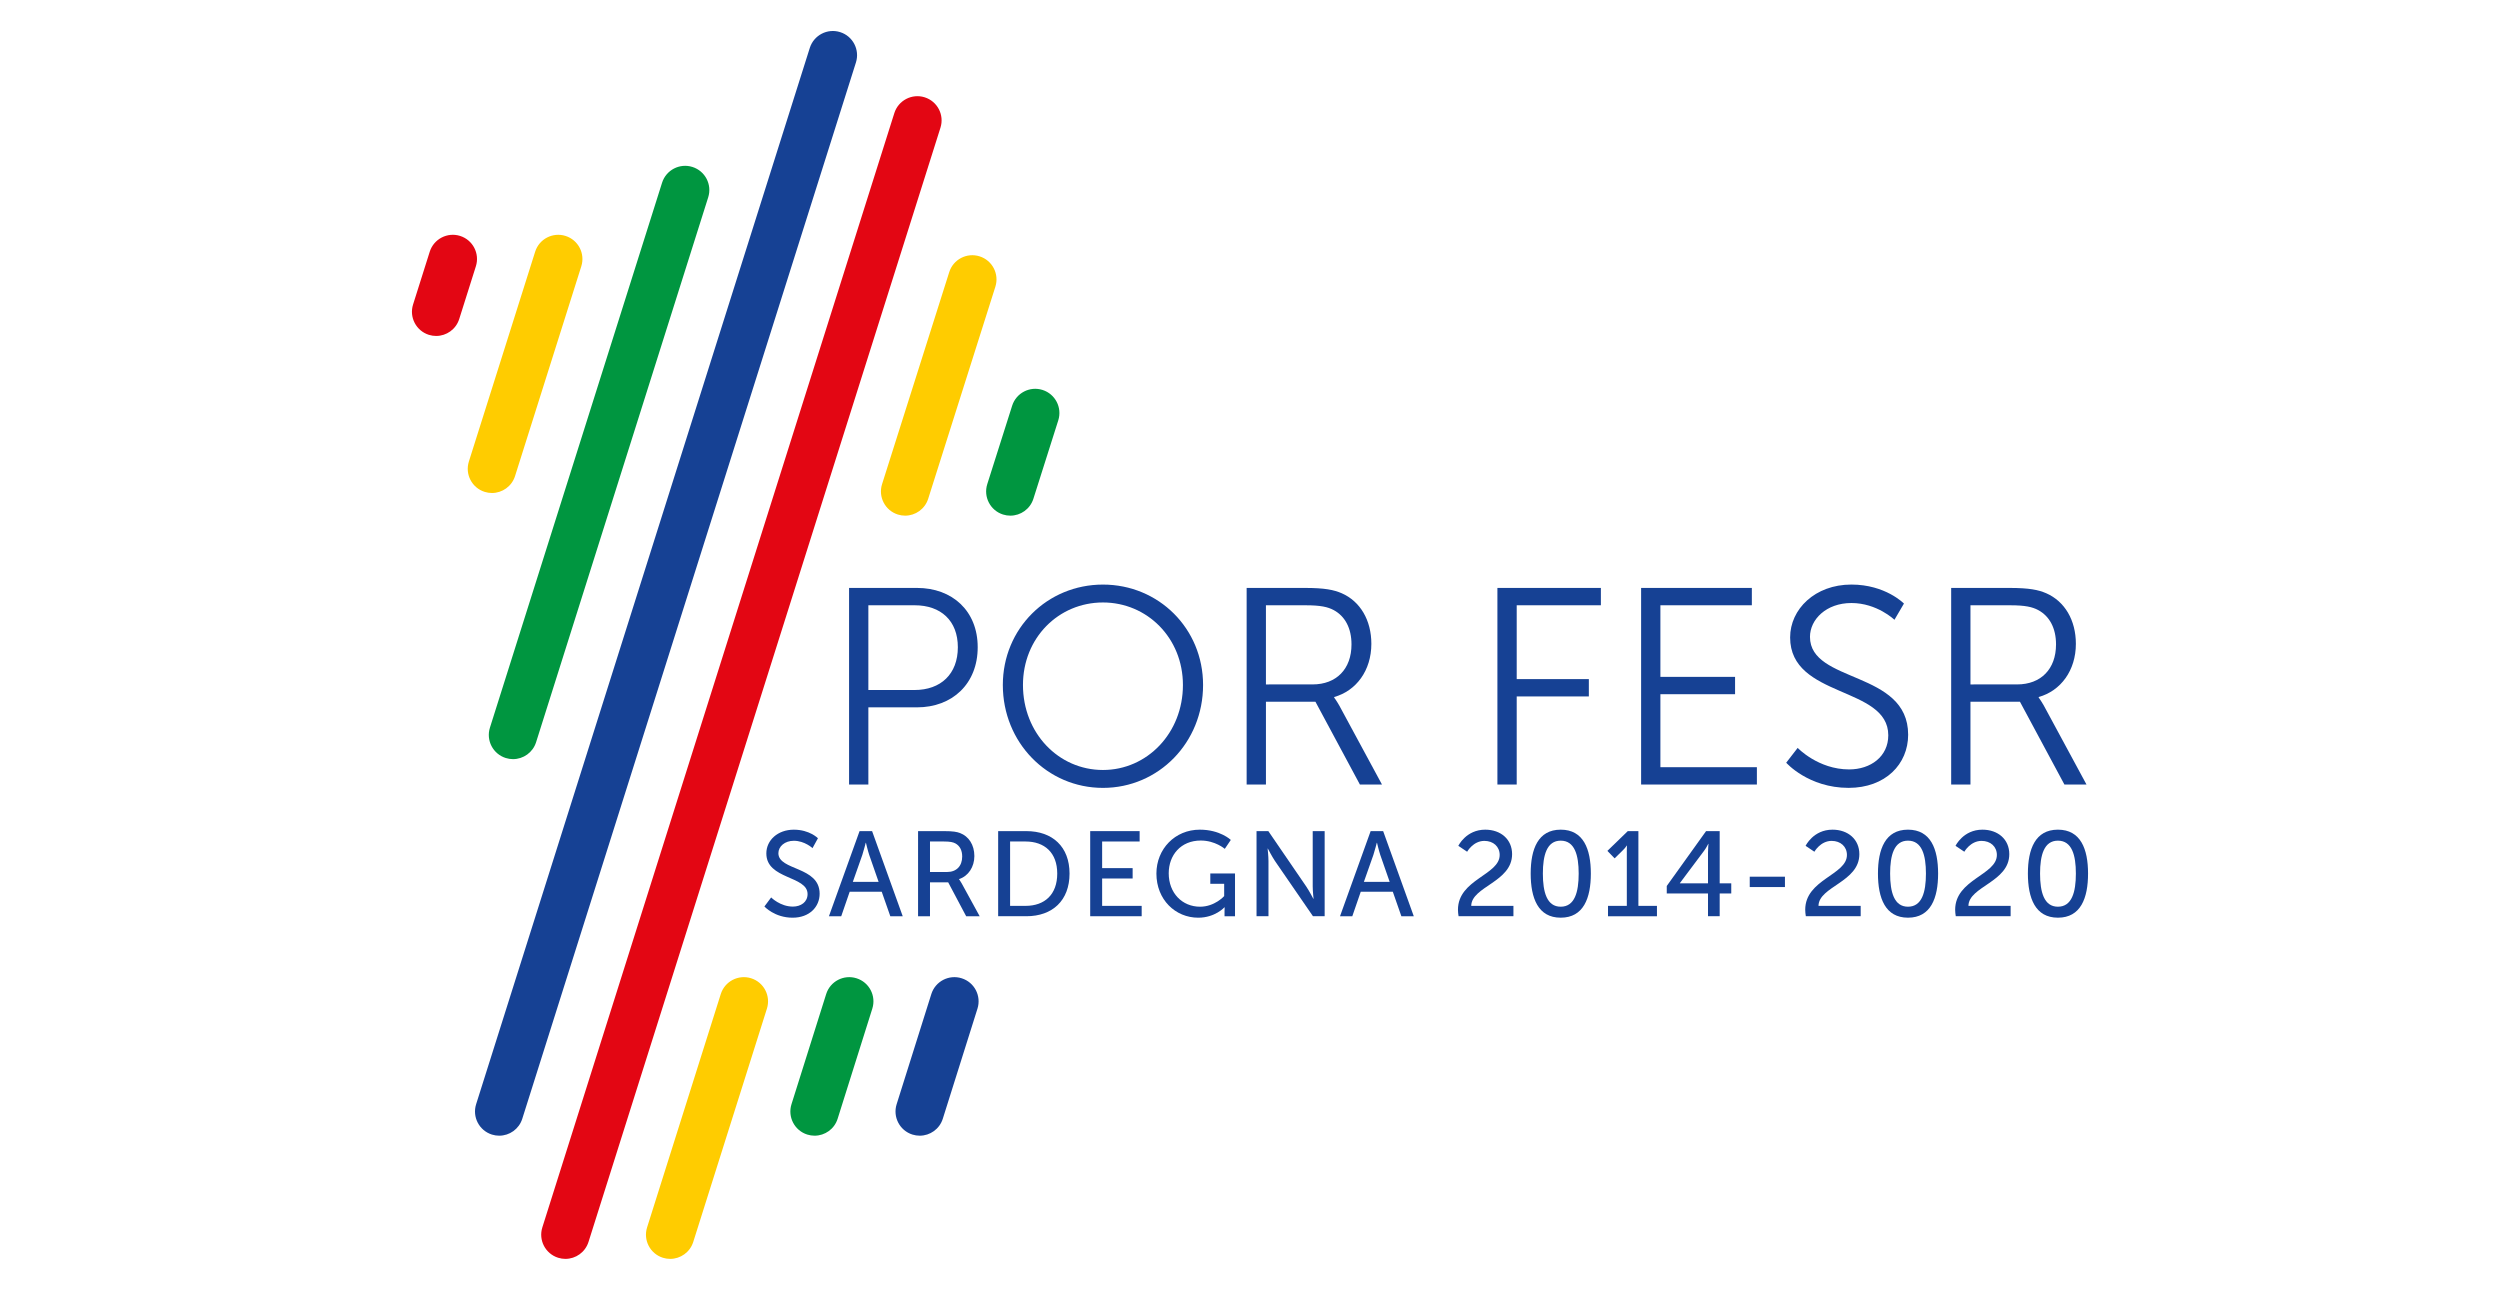 <?xml version="1.0" encoding="utf-8"?>
<!-- Generator: Adobe Illustrator 17.0.0, SVG Export Plug-In . SVG Version: 6.00 Build 0)  -->
<!DOCTYPE svg PUBLIC "-//W3C//DTD SVG 1.1//EN" "http://www.w3.org/Graphics/SVG/1.1/DTD/svg11.dtd">
<svg version="1.1" id="Livello_1" xmlns="http://www.w3.org/2000/svg" xmlns:xlink="http://www.w3.org/1999/xlink" x="0px" y="0px"
	 width="218.16px" height="112.56px" viewBox="0 0 218.16 112.56" enable-background="new 0 0 218.16 112.56" xml:space="preserve">
<g>
	<path fill="#164194" d="M74.093,51.305h5.93c3.075,0,5.295,2.001,5.295,5.173c0,3.197-2.22,5.248-5.295,5.248h-4.246v6.734h-1.684
		V51.305z M79.804,60.213c2.293,0,3.782-1.391,3.782-3.734c0-2.318-1.489-3.66-3.758-3.66h-4.051v7.394H79.804z"/>
	<path fill="#164194" d="M96.248,51.013c4.856,0,8.737,3.831,8.737,8.761c0,5.027-3.881,8.98-8.737,8.98
		c-4.856,0-8.737-3.953-8.737-8.98C87.511,54.844,91.392,51.013,96.248,51.013 M96.248,67.192c3.856,0,6.979-3.222,6.979-7.418
		c0-4.101-3.123-7.2-6.979-7.2c-3.88,0-6.98,3.099-6.98,7.2C89.268,63.97,92.368,67.192,96.248,67.192"/>
	<path fill="#164194" d="M108.786,51.305h5.076c1.757,0,2.538,0.171,3.221,0.464c1.612,0.707,2.587,2.343,2.587,4.417
		c0,2.318-1.317,4.1-3.245,4.638v0.049c0,0,0.172,0.22,0.44,0.683l3.733,6.906h-1.927l-3.88-7.224h-4.32v7.224h-1.684V51.305z
		 M114.545,59.725c2.074,0,3.392-1.342,3.392-3.49c0-1.415-0.561-2.465-1.561-3.001c-0.513-0.269-1.123-0.415-2.44-0.415h-3.466
		v6.907H114.545z"/>
	<polygon fill="#164194" points="130.67,51.305 139.699,51.305 139.699,52.818 132.354,52.818 132.354,59.261 138.649,59.261 
		138.649,60.774 132.354,60.774 132.354,68.461 130.67,68.461 	"/>
	<polygon fill="#164194" points="143.21,51.305 152.873,51.305 152.873,52.818 144.893,52.818 144.893,59.066 151.409,59.066 
		151.409,60.579 144.893,60.579 144.893,66.949 153.313,66.949 153.313,68.461 143.21,68.461 	"/>
	<path fill="#164194" d="M156.872,65.264c0,0,1.781,1.879,4.49,1.879c1.879,0,3.417-1.123,3.417-2.978
		c0-4.318-8.565-3.221-8.565-8.541c0-2.465,2.172-4.613,5.345-4.613c2.977,0,4.587,1.659,4.587,1.659l-0.829,1.416
		c0,0-1.514-1.464-3.758-1.464c-2.197,0-3.613,1.44-3.613,2.953c0,4.075,8.567,2.904,8.567,8.541c0,2.563-1.977,4.637-5.198,4.637
		c-3.514,0-5.443-2.196-5.443-2.196L156.872,65.264z"/>
	<path fill="#164194" d="M170.266,51.305h5.075c1.757,0,2.539,0.171,3.221,0.464c1.612,0.707,2.587,2.343,2.587,4.417
		c0,2.318-1.317,4.1-3.245,4.638v0.049c0,0,0.172,0.22,0.44,0.683l3.733,6.906h-1.927l-3.88-7.224h-4.32v7.224h-1.683V51.305z
		 M176.025,59.725c2.074,0,3.392-1.342,3.392-3.49c0-1.415-0.561-2.465-1.561-3.001c-0.513-0.269-1.123-0.415-2.44-0.415h-3.466
		v6.907H176.025z"/>
	<path fill="#164194" d="M67.294,78.314c0,0,0.789,0.799,1.894,0.799c0.694,0,1.284-0.389,1.284-1.093
		c0-1.61-3.598-1.263-3.598-3.546c0-1.157,0.999-2.073,2.399-2.073c1.378,0,2.104,0.748,2.104,0.748l-0.474,0.862
		c0,0-0.684-0.642-1.63-0.642c-0.789,0-1.347,0.495-1.347,1.084c0,1.536,3.599,1.126,3.599,3.535c0,1.147-0.884,2.094-2.357,2.094
		c-1.578,0-2.462-0.978-2.462-0.978L67.294,78.314z"/>
	<path fill="#164194" d="M76.944,77.819h-2.798l-0.737,2.136h-1.073l2.672-7.427h1.095l2.672,7.427h-1.083L76.944,77.819z
		 M75.545,73.548c0,0-0.168,0.673-0.294,1.052l-0.831,2.357h2.251L75.85,74.6c-0.126-0.379-0.284-1.052-0.284-1.052H75.545z"/>
	<path fill="#164194" d="M80.115,72.527h2.272c0.779,0,1.104,0.063,1.388,0.167c0.758,0.285,1.252,1.031,1.252,2.01
		c0,0.947-0.526,1.746-1.336,2.009v0.021c0,0,0.084,0.095,0.221,0.338l1.578,2.882h-1.179l-1.567-2.956h-1.589v2.956h-1.041V72.527z
		 M82.65,76.094c0.81,0,1.315-0.516,1.315-1.347c0-0.548-0.211-0.936-0.59-1.146c-0.2-0.105-0.442-0.169-1.02-0.169h-1.2v2.662
		H82.65z"/>
	<path fill="#164194" d="M87.103,72.527h2.462c2.272,0,3.767,1.357,3.767,3.702c0,2.358-1.494,3.725-3.767,3.725h-2.462V72.527z
		 M89.492,79.05c1.672,0,2.767-0.989,2.767-2.82c0-1.82-1.105-2.798-2.767-2.798h-1.347v5.618H89.492z"/>
	<polygon fill="#164194" points="95.135,72.527 99.449,72.527 99.449,73.432 96.177,73.432 96.177,75.756 98.838,75.756 
		98.838,76.661 96.177,76.661 96.177,79.05 99.627,79.05 99.627,79.954 95.135,79.954 	"/>
	<path fill="#164194" d="M104.701,72.4c1.778,0,2.704,0.895,2.704,0.895l-0.526,0.779c0,0-0.831-0.726-2.094-0.726
		c-1.746,0-2.798,1.272-2.798,2.861c0,1.725,1.178,2.914,2.735,2.914c1.284,0,2.104-0.926,2.104-0.926v-1.072h-1.21V76.22h2.156
		v3.735h-0.914v-0.463c0-0.158,0.01-0.315,0.01-0.315h-0.021c0,0-0.81,0.905-2.284,0.905c-1.999,0-3.65-1.578-3.65-3.851
		C100.914,74.084,102.534,72.4,104.701,72.4"/>
	<path fill="#164194" d="M109.65,72.527h1.03l3.304,4.828c0.273,0.401,0.621,1.074,0.621,1.074h0.021c0,0-0.074-0.663-0.074-1.074
		v-4.828h1.042v7.427h-1.02l-3.315-4.818c-0.274-0.411-0.62-1.084-0.62-1.084h-0.022c0,0,0.075,0.663,0.075,1.084v4.818h-1.042
		V72.527z"/>
	<path fill="#164194" d="M121.543,77.819h-2.799l-0.737,2.136h-1.072l2.672-7.427h1.093l2.672,7.427h-1.083L121.543,77.819z
		 M120.143,73.548c0,0-0.168,0.673-0.295,1.052l-0.831,2.357h2.251l-0.821-2.357c-0.125-0.379-0.283-1.052-0.283-1.052H120.143z"/>
	<path fill="#164194" d="M127.228,79.386c0-2.651,3.64-3.029,3.64-4.776c0-0.736-0.557-1.231-1.335-1.231
		c-0.979,0-1.505,0.947-1.505,0.947l-0.768-0.515c0,0,0.673-1.411,2.346-1.411c1.368,0,2.346,0.853,2.346,2.137
		c0,2.441-3.545,2.819-3.566,4.513h3.682v0.904h-4.787C127.249,79.755,127.228,79.565,127.228,79.386"/>
	<path fill="#164194" d="M133.574,76.23c0-2.135,0.642-3.83,2.62-3.83c1.988,0,2.63,1.695,2.63,3.83c0,2.147-0.642,3.851-2.63,3.851
		C134.216,80.081,133.574,78.377,133.574,76.23 M137.762,76.23c0-1.609-0.348-2.871-1.568-2.871c-1.21,0-1.557,1.262-1.557,2.871
		c0,1.621,0.347,2.893,1.557,2.893C137.414,79.123,137.762,77.851,137.762,76.23"/>
	<path fill="#164194" d="M140.321,79.05h1.642v-4.798c0-0.231,0.01-0.463,0.01-0.463h-0.021c0,0-0.085,0.168-0.358,0.432
		l-0.694,0.683l-0.632-0.652l1.779-1.725h0.926v6.523h1.62v0.905h-4.272V79.05z"/>
	<path fill="#164194" d="M145.448,77.314l3.43-4.787h1.189v4.555h1.01v0.884h-1.01v1.988h-1.02v-1.988h-3.599V77.314z
		 M149.047,77.082v-2.704c0-0.347,0.042-0.737,0.042-0.737h-0.022c0,0-0.168,0.347-0.368,0.611l-2.104,2.809v0.022H149.047z"/>
	<rect x="152.689" y="76.504" fill="#164194" width="3.072" height="0.904"/>
	<path fill="#164194" d="M157.531,79.386c0-2.651,3.64-3.029,3.64-4.776c0-0.736-0.557-1.231-1.335-1.231
		c-0.978,0-1.505,0.947-1.505,0.947l-0.767-0.515c0,0,0.673-1.411,2.345-1.411c1.368,0,2.346,0.853,2.346,2.137
		c0,2.441-3.545,2.819-3.566,4.513h3.682v0.904h-4.787C157.553,79.755,157.531,79.565,157.531,79.386"/>
	<path fill="#164194" d="M163.878,76.23c0-2.135,0.642-3.83,2.619-3.83c1.989,0,2.63,1.695,2.63,3.83
		c0,2.147-0.642,3.851-2.63,3.851C164.52,80.081,163.878,78.377,163.878,76.23 M168.065,76.23c0-1.609-0.348-2.871-1.568-2.871
		c-1.21,0-1.557,1.262-1.557,2.871c0,1.621,0.347,2.893,1.557,2.893C167.718,79.123,168.065,77.851,168.065,76.23"/>
	<path fill="#164194" d="M170.615,79.386c0-2.651,3.64-3.029,3.64-4.776c0-0.736-0.557-1.231-1.335-1.231
		c-0.979,0-1.505,0.947-1.505,0.947l-0.768-0.515c0,0,0.673-1.411,2.346-1.411c1.368,0,2.346,0.853,2.346,2.137
		c0,2.441-3.545,2.819-3.566,4.513h3.682v0.904h-4.787C170.636,79.755,170.615,79.565,170.615,79.386"/>
	<path fill="#164194" d="M176.962,76.23c0-2.135,0.642-3.83,2.62-3.83c1.988,0,2.63,1.695,2.63,3.83c0,2.147-0.642,3.851-2.63,3.851
		C177.604,80.081,176.962,78.377,176.962,76.23 M181.149,76.23c0-1.609-0.348-2.871-1.568-2.871c-1.21,0-1.557,1.262-1.557,2.871
		c0,1.621,0.347,2.893,1.557,2.893C180.801,79.123,181.149,77.851,181.149,76.23"/>
	<path fill="#FFCC00" d="M42.93,43.021c-0.211,0-0.425-0.032-0.637-0.099c-1.112-0.351-1.729-1.537-1.377-2.648L46.7,21.965
		c0.351-1.112,1.54-1.727,2.649-1.377c1.112,0.351,1.729,1.537,1.378,2.649l-5.783,18.309C44.658,42.446,43.827,43.021,42.93,43.021
		"/>
	<path fill="#009640" d="M44.768,66.245c-0.211,0-0.425-0.032-0.637-0.099c-1.112-0.352-1.729-1.537-1.377-2.649l15.021-47.551
		c0.351-1.112,1.54-1.728,2.649-1.377c1.112,0.351,1.729,1.537,1.377,2.649L46.781,64.77C46.496,65.67,45.664,66.245,44.768,66.245"
		/>
	<path fill="#164194" d="M43.563,99.105c-0.211,0-0.426-0.032-0.637-0.098c-1.112-0.352-1.729-1.537-1.377-2.65L70.666,4.181
		c0.352-1.112,1.54-1.73,2.649-1.377c1.112,0.35,1.729,1.537,1.377,2.648L45.575,97.63C45.291,98.53,44.459,99.105,43.563,99.105"/>
	<path fill="#E30613" d="M49.341,109.855c-0.211,0-0.425-0.032-0.637-0.099c-1.112-0.352-1.729-1.537-1.377-2.649L78.043,9.87
		c0.352-1.112,1.541-1.729,2.649-1.378c1.112,0.352,1.729,1.537,1.377,2.649l-30.715,97.238
		C51.069,109.279,50.238,109.855,49.341,109.855"/>
	<path fill="#E30613" d="M38.061,29.317c-0.211,0-0.425-0.031-0.637-0.098c-1.112-0.352-1.729-1.537-1.377-2.649l1.454-4.605
		c0.352-1.112,1.541-1.728,2.649-1.378c1.112,0.351,1.729,1.537,1.377,2.649l-1.454,4.605
		C39.789,28.742,38.957,29.317,38.061,29.317"/>
	<path fill="#009640" d="M88.166,44.998c-0.212,0-0.427-0.032-0.639-0.099c-1.111-0.353-1.726-1.54-1.374-2.651l2.172-6.846
		c0.353-1.111,1.54-1.726,2.651-1.374c1.111,0.353,1.726,1.54,1.374,2.651l-2.172,6.846C89.893,44.424,89.062,44.998,88.166,44.998"
		/>
	<path fill="#009640" d="M71.083,99.105c-0.21,0-0.424-0.032-0.635-0.098c-1.112-0.349-1.73-1.535-1.38-2.648l3.027-9.612
		c0.35-1.112,1.537-1.731,2.648-1.379c1.112,0.349,1.73,1.535,1.379,2.647l-3.027,9.613C72.813,98.529,71.981,99.105,71.083,99.105"
		/>
	<path fill="#164194" d="M80.259,99.105c-0.211,0-0.424-0.032-0.635-0.098c-1.112-0.349-1.73-1.535-1.38-2.648l3.027-9.612
		c0.35-1.112,1.536-1.731,2.648-1.379c1.112,0.349,1.73,1.535,1.38,2.647l-3.027,9.613C81.988,98.529,81.156,99.105,80.259,99.105"
		/>
	<path fill="#FFCC00" d="M58.482,109.855c-0.211,0-0.425-0.032-0.637-0.099c-1.112-0.351-1.729-1.537-1.377-2.649l6.43-20.362
		c0.351-1.112,1.537-1.726,2.649-1.378c1.112,0.352,1.729,1.538,1.378,2.649l-6.43,20.362
		C60.211,109.279,59.379,109.855,58.482,109.855"/>
	<path fill="#FFCC00" d="M78.986,44.998c-0.212,0-0.427-0.032-0.638-0.099c-1.112-0.352-1.727-1.539-1.375-2.65l5.862-18.504
		c0.352-1.112,1.54-1.728,2.65-1.375c1.112,0.352,1.727,1.538,1.375,2.65l-5.862,18.504C80.713,44.424,79.881,44.998,78.986,44.998"
		/>
</g>
</svg>

